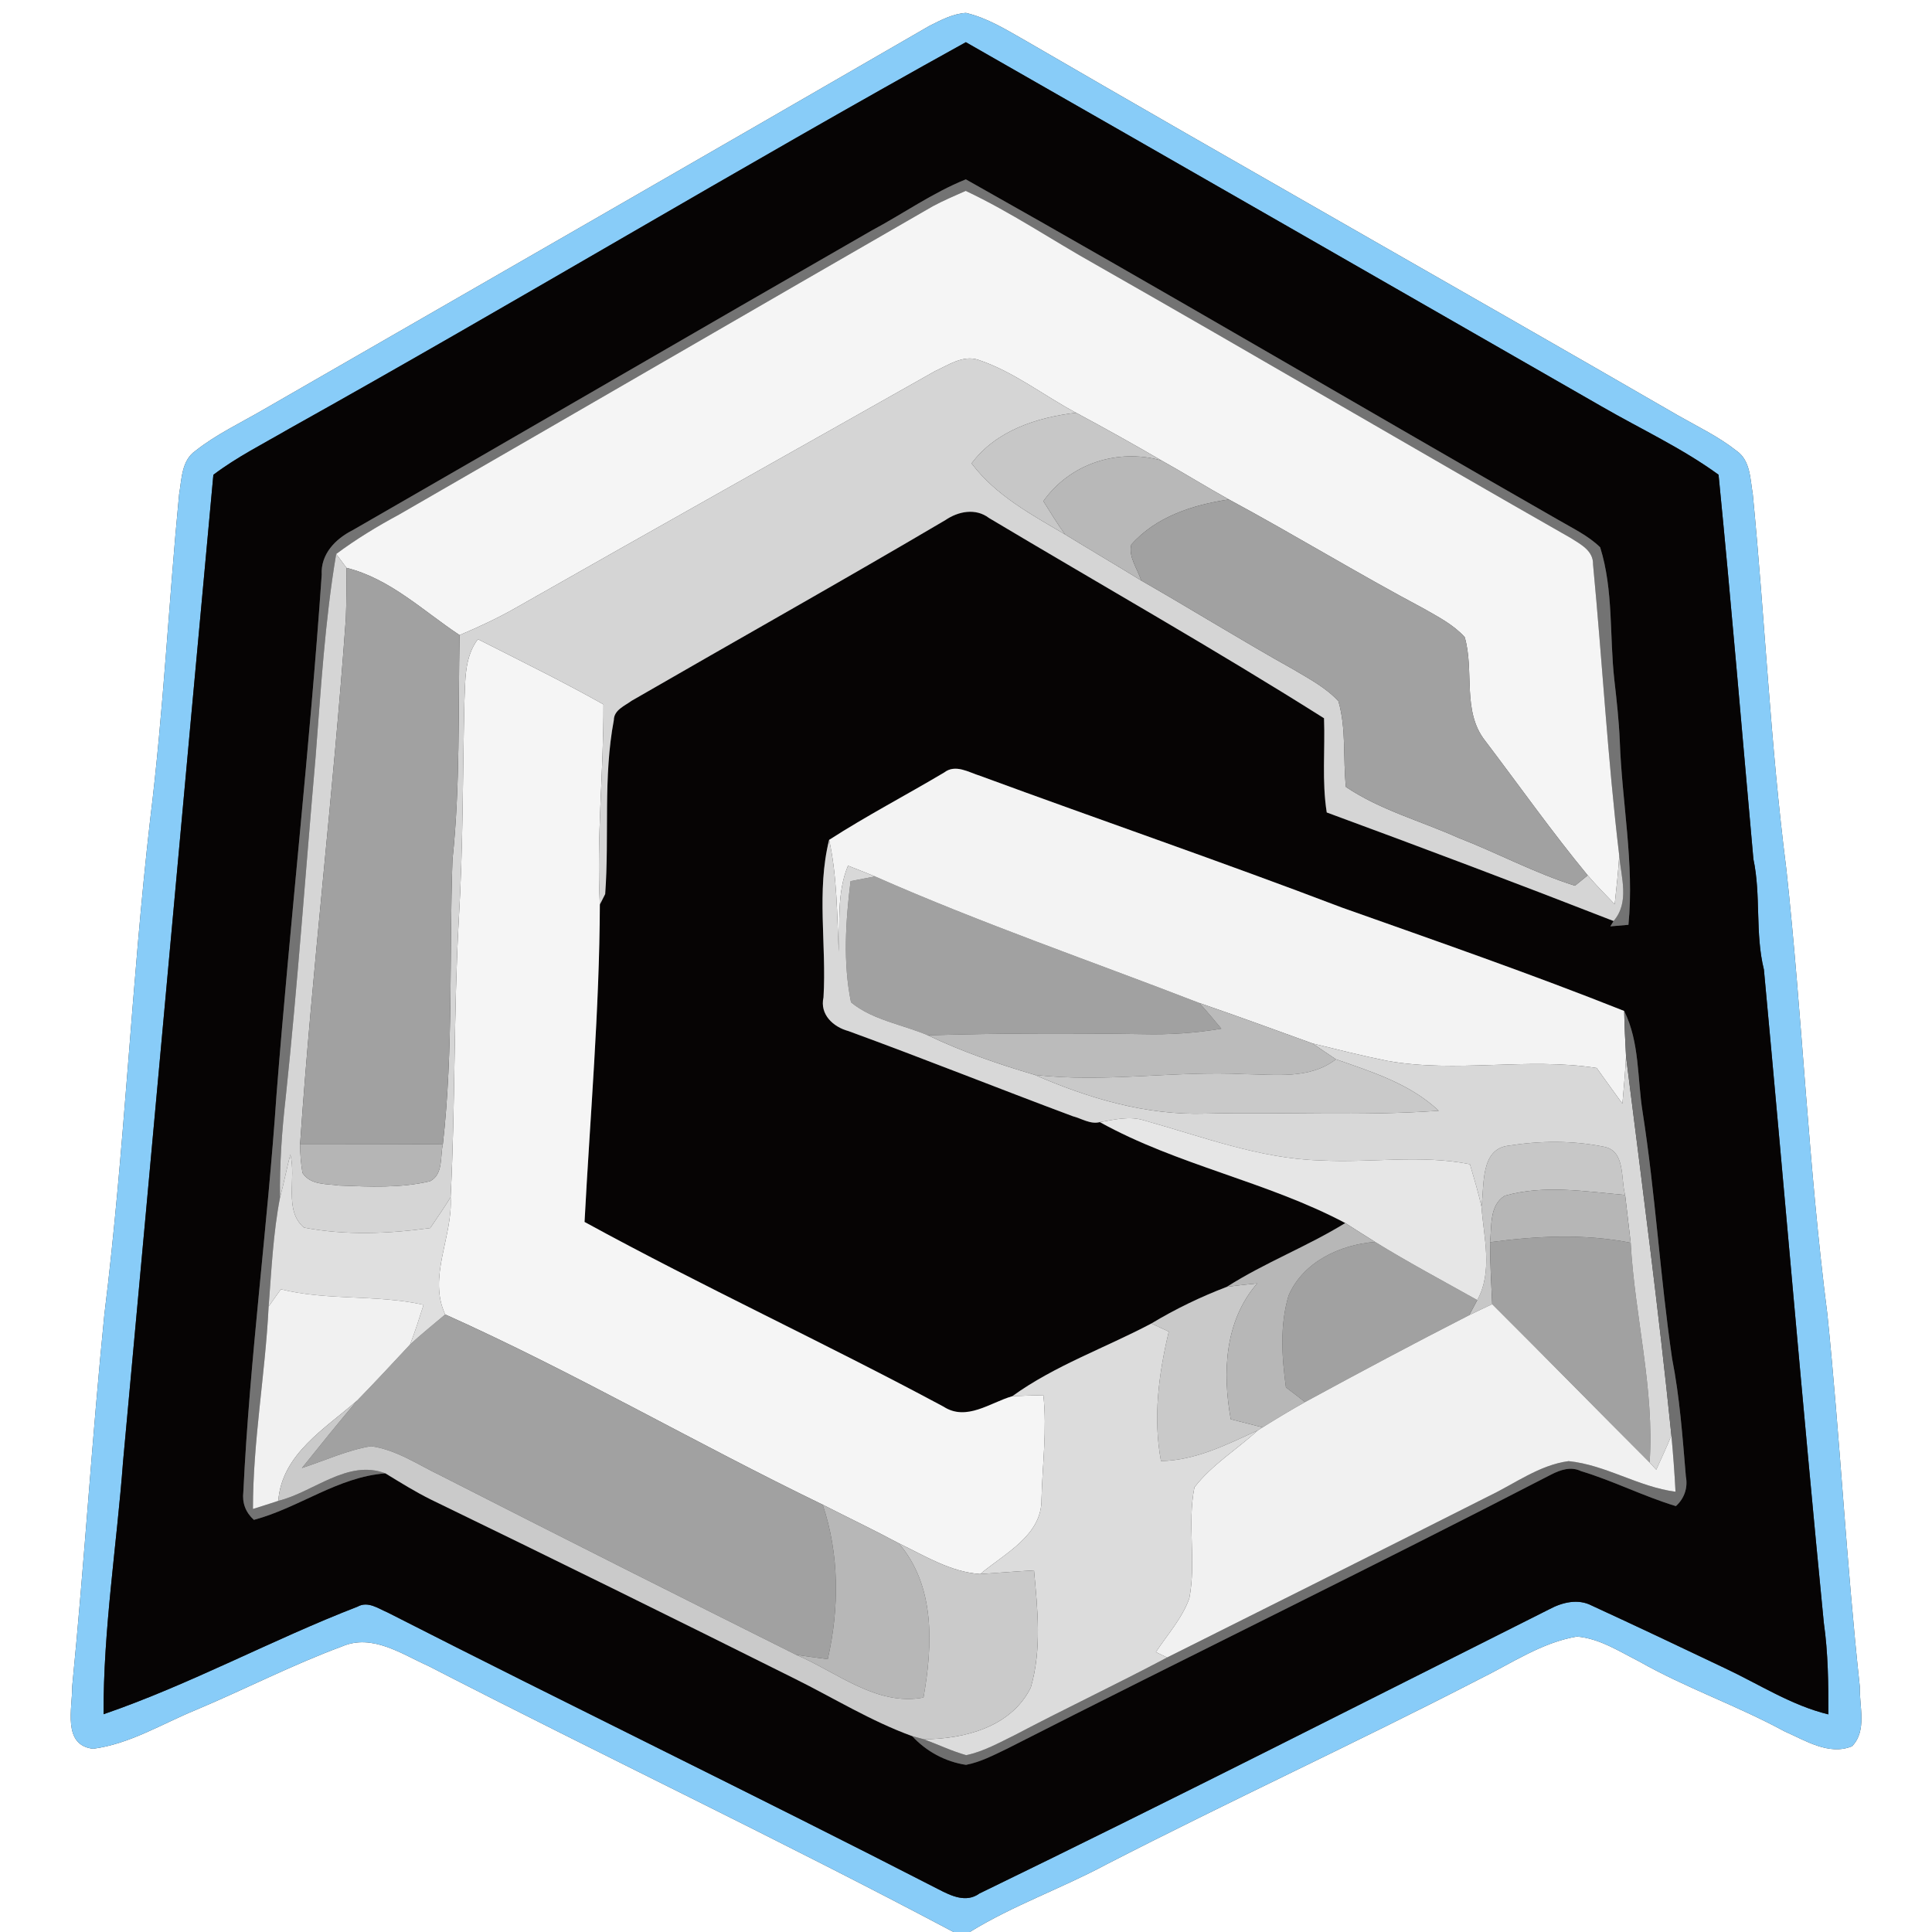 <?xml version="1.0" encoding="UTF-8" ?>
<!DOCTYPE svg PUBLIC "-//W3C//DTD SVG 1.1//EN" "http://www.w3.org/Graphics/SVG/1.1/DTD/svg11.dtd">
<svg width="250pt" height="250pt" viewBox="0 0 250 250" version="1.1" xmlns="http://www.w3.org/2000/svg">
<rect x="0" y="0" width="250" height="250" fill="#333333" stroke="none"/>
<g id="#ffffffff">
<path fill="#ffffff" opacity="1.00" d=" M 0.00 0.00 L 250.00 0.00 L 250.00 250.00 L 125.49 250.00 C 131.10 246.55 137.34 244.37 143.13 241.27 C 159.14 233.04 175.48 225.51 191.47 217.26 C 195.57 215.25 199.48 212.54 204.05 211.77 C 206.97 212.01 209.52 213.68 212.09 214.98 C 218.17 218.43 224.81 220.71 230.94 224.05 C 233.63 225.22 236.65 227.19 239.65 225.97 C 241.63 223.94 240.58 220.80 240.66 218.27 C 238.92 202.23 238.10 186.10 236.46 170.05 C 234.00 150.92 233.23 131.62 231.15 112.45 C 229.09 96.34 228.38 80.11 226.81 63.95 C 226.47 62.00 226.52 59.58 224.70 58.33 C 222.38 56.49 219.69 55.22 217.14 53.76 C 189.04 37.52 160.77 21.56 132.70 5.26 C 130.24 3.87 127.78 2.32 124.99 1.67 C 123.31 1.78 121.78 2.59 120.30 3.33 C 91.57 19.95 62.80 36.48 34.03 53.04 C 31.09 54.75 27.98 56.21 25.30 58.33 C 23.48 59.58 23.52 62.00 23.18 63.95 C 21.82 77.98 21.16 92.07 19.43 106.06 C 16.99 127.35 16.14 148.79 13.51 170.06 C 11.90 186.10 10.92 202.21 9.34 218.26 C 9.38 221.02 8.03 225.84 12.05 226.29 C 16.79 225.67 20.95 223.07 25.31 221.28 C 31.66 218.61 37.79 215.44 44.25 213.05 C 48.18 211.35 52.01 214.05 55.48 215.60 C 78.04 227.21 100.97 238.11 123.38 250.00 L 0.00 250.00 L 0.00 0.00 Z" />
</g>
<g id="#88ccf8ff">
<path fill="#88ccf8" opacity="1.00" d=" M 120.30 3.33 C 121.78 2.59 123.31 1.78 124.99 1.67 C 127.78 2.32 130.24 3.87 132.70 5.26 C 160.77 21.56 189.04 37.52 217.14 53.76 C 219.69 55.22 222.38 56.49 224.70 58.33 C 226.52 59.58 226.47 62.00 226.81 63.95 C 228.38 80.11 229.09 96.34 231.15 112.45 C 233.23 131.62 234.00 150.92 236.46 170.05 C 238.10 186.10 238.92 202.23 240.66 218.27 C 240.58 220.80 241.63 223.94 239.65 225.97 C 236.65 227.19 233.63 225.22 230.94 224.05 C 224.81 220.71 218.17 218.43 212.09 214.98 C 209.52 213.68 206.97 212.01 204.05 211.77 C 199.48 212.54 195.57 215.25 191.47 217.26 C 175.48 225.51 159.14 233.04 143.13 241.27 C 137.34 244.37 131.10 246.55 125.49 250.00 L 123.38 250.00 C 100.97 238.11 78.04 227.21 55.48 215.60 C 52.01 214.05 48.18 211.35 44.25 213.05 C 37.79 215.44 31.66 218.61 25.31 221.28 C 20.95 223.07 16.79 225.67 12.05 226.29 C 8.03 225.84 9.38 221.02 9.34 218.26 C 10.92 202.21 11.90 186.10 13.51 170.06 C 16.14 148.79 16.99 127.35 19.43 106.06 C 21.16 92.07 21.82 77.98 23.18 63.95 C 23.52 62.00 23.48 59.58 25.30 58.33 C 27.98 56.21 31.09 54.75 34.03 53.04 C 62.80 36.48 91.57 19.95 120.30 3.33 M 37.40 55.49 C 34.10 57.41 30.66 59.13 27.61 61.44 C 23.68 103.98 19.85 146.54 15.93 189.05 C 15.11 199.97 13.36 210.85 13.40 221.82 C 24.65 217.95 35.17 212.19 46.27 207.90 C 47.61 207.14 48.96 208.15 50.17 208.66 C 73.86 220.74 97.80 232.33 121.45 244.48 C 123.07 245.32 125.03 246.26 126.73 245.02 C 151.45 233.02 175.95 220.55 200.51 208.22 C 202.16 207.34 204.19 206.84 205.95 207.75 C 211.73 210.41 217.49 213.14 223.24 215.88 C 227.65 217.95 231.81 220.68 236.59 221.84 C 236.60 217.88 236.56 213.91 236.00 209.98 C 233.24 181.82 230.87 153.65 228.25 125.47 C 227.09 120.78 227.89 115.88 226.89 111.17 C 225.40 94.59 224.02 77.99 222.38 61.43 C 217.66 57.99 212.33 55.53 207.29 52.62 C 179.86 36.89 152.44 21.14 124.98 5.46 C 95.57 21.74 66.75 39.10 37.40 55.49 Z" />
</g>
<g id="#060404ff">
<path fill="#060404" opacity="1.00" d=" M 37.40 55.49 C 66.75 39.10 95.57 21.74 124.98 5.46 C 152.44 21.14 179.86 36.89 207.29 52.62 C 212.33 55.53 217.66 57.99 222.38 61.43 C 224.02 77.99 225.40 94.59 226.89 111.17 C 227.89 115.88 227.09 120.78 228.25 125.47 C 230.87 153.65 233.24 181.82 236.00 209.98 C 236.56 213.91 236.60 217.88 236.59 221.84 C 231.81 220.68 227.65 217.95 223.24 215.88 C 217.49 213.14 211.73 210.41 205.95 207.75 C 204.19 206.84 202.16 207.34 200.51 208.22 C 175.95 220.55 151.45 233.02 126.73 245.02 C 125.03 246.26 123.07 245.32 121.45 244.48 C 97.80 232.33 73.86 220.74 50.17 208.66 C 48.96 208.15 47.61 207.14 46.27 207.90 C 35.17 212.19 24.65 217.95 13.40 221.82 C 13.36 210.85 15.11 199.97 15.93 189.05 C 19.85 146.54 23.68 103.98 27.61 61.44 C 30.66 59.13 34.10 57.41 37.40 55.49 M 112.76 29.85 C 90.35 42.72 68.03 55.73 45.63 68.61 C 43.41 69.73 41.48 71.70 41.63 74.37 C 40.08 96.84 37.54 119.21 35.78 141.65 C 34.62 158.81 32.31 175.86 31.49 193.04 C 31.32 194.47 31.77 195.68 32.85 196.67 C 38.70 195.11 43.72 191.11 49.87 190.65 C 51.82 191.84 53.75 193.05 55.80 194.06 C 71.54 201.69 87.23 209.43 102.88 217.24 C 107.91 219.74 112.74 222.73 118.03 224.65 C 119.86 226.63 122.33 227.97 125.00 228.37 C 126.89 228.01 128.60 227.10 130.32 226.28 C 153.73 214.36 177.38 202.88 200.71 190.81 C 201.92 190.19 203.27 189.73 204.58 190.36 C 208.77 191.62 212.68 193.63 216.86 194.89 C 217.96 193.90 218.43 192.50 218.15 191.05 C 217.72 185.95 217.36 180.83 216.37 175.80 C 214.82 165.22 214.21 154.51 212.56 143.94 C 211.85 139.56 212.19 134.89 210.17 130.82 C 198.11 126.02 185.83 121.76 173.59 117.42 C 158.09 111.51 142.40 106.13 126.84 100.40 C 125.37 99.95 123.64 98.83 122.18 99.96 C 117.24 102.90 112.13 105.56 107.29 108.68 C 105.63 115.29 106.97 122.29 106.56 129.06 C 106.06 131.28 107.82 132.89 109.79 133.42 C 119.51 136.97 129.12 140.82 138.82 144.44 C 139.96 144.73 141.10 145.52 142.32 145.20 C 152.35 150.77 163.95 152.89 174.08 158.26 C 169.13 161.31 163.65 163.39 158.75 166.52 C 155.37 167.81 152.09 169.39 148.99 171.26 C 143.02 174.42 136.48 176.70 130.99 180.67 C 128.11 181.50 125.07 183.95 122.09 182.02 C 106.75 173.78 90.92 166.48 75.64 158.12 C 76.36 144.43 77.57 130.77 77.62 117.05 C 77.79 116.71 78.14 116.03 78.31 115.69 C 78.86 108.20 78.03 100.60 79.43 93.18 C 79.44 91.87 80.84 91.34 81.73 90.68 C 95.25 82.87 108.88 75.23 122.33 67.30 C 124.00 66.16 126.25 65.71 127.98 67.03 C 142.43 75.66 157.11 83.96 171.33 92.94 C 171.48 97.00 171.04 101.10 171.68 105.13 C 184.09 109.70 196.47 114.37 208.80 119.18 L 208.38 119.87 C 208.97 119.82 210.13 119.72 210.72 119.67 C 211.49 111.73 209.88 103.84 209.60 95.91 C 209.49 93.28 209.20 90.65 208.90 88.03 C 208.25 82.30 208.80 76.38 207.06 70.82 C 205.51 69.31 203.52 68.37 201.67 67.29 C 176.08 52.65 150.67 37.66 124.98 23.21 C 120.66 24.95 116.85 27.67 112.76 29.85 Z" />
</g>
<g id="#737373ff">
<path fill="#737373" opacity="1.00" d=" M 112.76 29.85 C 116.85 27.67 120.66 24.95 124.98 23.21 C 150.67 37.66 176.08 52.65 201.67 67.29 C 203.52 68.37 205.51 69.31 207.06 70.82 C 208.80 76.38 208.25 82.30 208.90 88.03 C 209.20 90.65 209.49 93.28 209.60 95.91 C 209.88 103.84 211.49 111.73 210.72 119.67 C 210.13 119.72 208.97 119.82 208.38 119.87 L 208.80 119.18 C 210.89 116.76 209.78 113.56 209.53 110.72 C 208.03 98.19 207.34 85.59 206.14 73.04 C 206.19 71.28 204.58 70.46 203.31 69.65 C 182.74 57.93 162.32 45.92 141.74 34.21 C 136.13 31.07 130.79 27.44 124.96 24.70 C 123.53 25.33 122.08 25.95 120.70 26.69 C 97.66 39.95 74.67 53.32 51.63 66.59 C 48.81 68.11 46.07 69.77 43.50 71.69 C 42.03 80.41 41.52 89.25 40.83 98.05 C 39.54 112.70 38.52 127.37 36.97 142.00 C 36.48 146.31 36.17 150.64 36.23 154.98 C 35.34 159.62 35.13 164.35 34.76 169.06 C 34.33 177.81 32.73 186.49 32.73 195.26 C 33.83 194.92 34.92 194.57 36.01 194.21 C 40.60 193.08 44.97 188.80 49.87 190.65 C 43.72 191.11 38.70 195.11 32.85 196.67 C 31.77 195.68 31.32 194.47 31.49 193.04 C 32.31 175.86 34.62 158.81 35.78 141.65 C 37.54 119.21 40.08 96.84 41.63 74.37 C 41.48 71.70 43.41 69.73 45.63 68.61 C 68.03 55.73 90.35 42.72 112.76 29.85 Z" />
</g>
<g id="#f5f5f5ff">
<path fill="#f5f5f5" opacity="1.00" d=" M 120.70 26.69 C 122.08 25.95 123.53 25.33 124.96 24.70 C 130.79 27.44 136.13 31.07 141.74 34.21 C 162.32 45.92 182.74 57.93 203.31 69.65 C 204.58 70.46 206.19 71.28 206.14 73.04 C 207.34 85.59 208.03 98.19 209.53 110.72 C 209.40 112.82 209.17 114.91 208.94 117.01 C 207.76 115.78 206.56 114.57 205.45 113.27 C 200.80 107.63 196.58 101.65 192.16 95.83 C 189.16 92.01 190.81 86.82 189.53 82.44 C 188.07 80.82 186.09 79.82 184.23 78.75 C 175.72 74.23 167.50 69.20 159.02 64.63 C 156.08 63.00 153.23 61.22 150.30 59.59 C 146.65 57.46 142.96 55.41 139.24 53.41 C 135.00 51.15 131.16 48.08 126.56 46.55 C 124.59 45.92 122.72 47.24 121.00 48.02 C 102.90 58.25 84.75 68.41 66.68 78.69 C 64.35 80.02 61.93 81.14 59.47 82.18 C 54.76 79.06 50.48 74.88 44.84 73.48 C 44.51 73.03 43.84 72.14 43.50 71.69 C 46.07 69.77 48.81 68.11 51.63 66.59 C 74.67 53.32 97.66 39.95 120.70 26.69 Z" />
<path fill="#f5f5f5" opacity="1.00" d=" M 60.09 90.95 C 60.22 88.14 60.05 85.08 61.84 82.71 C 67.28 85.48 72.77 88.16 78.09 91.15 C 78.12 99.78 77.17 108.40 77.62 117.05 C 77.57 130.77 76.36 144.43 75.64 158.12 C 90.92 166.48 106.75 173.78 122.09 182.02 C 125.07 183.95 128.11 181.50 130.99 180.67 C 132.32 180.60 133.66 180.57 135.01 180.53 C 135.50 185.02 134.88 189.53 134.77 194.03 C 134.81 198.71 129.96 201.04 126.84 203.68 C 123.00 203.42 119.66 201.32 116.28 199.69 C 113.04 197.95 109.72 196.37 106.45 194.70 C 90.03 186.76 74.25 177.55 57.61 170.09 C 55.33 165.22 58.63 159.99 58.31 154.91 C 58.93 142.94 58.70 130.93 59.37 118.96 C 59.93 109.63 59.87 100.29 60.09 90.95 Z" />
</g>
<g id="#d5d5d5ff">
<path fill="#d5d5d5" opacity="1.00" d=" M 121.00 48.02 C 122.72 47.24 124.59 45.92 126.56 46.55 C 131.16 48.08 135.00 51.15 139.24 53.41 C 134.15 54.02 128.92 55.70 125.72 59.96 C 128.83 64.10 133.44 66.57 137.81 69.15 C 141.08 71.16 144.40 73.10 147.67 75.12 C 154.27 78.90 160.73 82.92 167.38 86.63 C 169.41 87.84 171.56 88.97 173.19 90.73 C 174.23 94.31 173.77 98.14 174.16 101.83 C 178.59 104.81 183.81 106.22 188.64 108.38 C 193.73 110.35 198.57 112.97 203.80 114.61 C 204.21 114.27 205.03 113.61 205.45 113.27 C 206.56 114.57 207.76 115.78 208.94 117.01 C 209.17 114.91 209.40 112.82 209.53 110.72 C 209.78 113.56 210.89 116.76 208.80 119.18 C 196.47 114.37 184.09 109.70 171.68 105.13 C 171.04 101.10 171.48 97.00 171.33 92.94 C 157.11 83.96 142.43 75.66 127.98 67.03 C 126.25 65.71 124.00 66.16 122.33 67.30 C 108.88 75.23 95.25 82.87 81.73 90.68 C 80.84 91.34 79.44 91.87 79.43 93.18 C 78.03 100.60 78.86 108.20 78.31 115.69 C 78.14 116.03 77.79 116.71 77.62 117.05 C 77.17 108.40 78.12 99.78 78.09 91.15 C 72.77 88.16 67.28 85.48 61.84 82.71 C 60.05 85.08 60.22 88.14 60.09 90.95 C 59.87 100.29 59.93 109.63 59.37 118.96 C 58.70 130.93 58.93 142.94 58.31 154.91 C 57.48 156.28 56.56 157.58 55.67 158.91 C 50.27 159.65 44.71 159.88 39.34 158.85 C 36.69 156.64 38.37 152.44 37.57 149.39 C 37.09 151.24 36.73 153.13 36.23 154.98 C 36.17 150.64 36.48 146.31 36.97 142.00 C 38.52 127.37 39.54 112.70 40.83 98.05 C 41.52 89.25 42.03 80.41 43.50 71.69 C 43.84 72.14 44.51 73.03 44.84 73.48 C 44.83 75.67 44.84 77.87 44.75 80.06 C 43.13 102.77 40.38 125.38 38.83 148.09 C 38.84 149.32 38.94 150.55 39.14 151.77 C 40.18 153.39 42.29 153.17 43.94 153.41 C 47.84 153.56 51.83 153.76 55.65 152.85 C 57.39 151.95 56.94 149.64 57.31 148.04 C 58.68 135.82 58.11 123.53 58.55 111.27 C 59.57 101.61 59.27 91.89 59.47 82.18 C 61.93 81.14 64.35 80.02 66.68 78.69 C 84.75 68.41 102.90 58.25 121.00 48.02 Z" />
</g>
<g id="#c7c7c7ff">
<path fill="#c7c7c7" opacity="1.00" d=" M 125.72 59.96 C 128.92 55.70 134.15 54.02 139.24 53.41 C 142.96 55.41 146.65 57.46 150.30 59.59 C 144.61 57.99 138.44 60.00 135.01 64.85 C 135.92 66.30 136.81 67.76 137.81 69.15 C 133.44 66.57 128.83 64.10 125.72 59.96 Z" />
<path fill="#c7c7c7" opacity="1.00" d=" M 191.70 156.13 C 192.10 153.43 191.50 148.68 195.20 148.25 C 199.28 147.60 203.51 147.56 207.56 148.39 C 210.36 148.93 209.70 152.53 210.29 154.63 C 205.14 154.18 199.78 153.28 194.72 154.73 C 192.69 155.96 193.05 158.70 192.81 160.74 C 192.82 163.41 192.96 166.09 193.09 168.76 C 192.09 169.23 191.10 169.70 190.12 170.18 C 190.38 169.69 190.90 168.71 191.16 168.23 C 193.20 164.48 191.99 160.13 191.70 156.13 Z" />
</g>
<g id="#b8b8b8ff">
<path fill="#b8b8b8" opacity="1.00" d=" M 135.01 64.85 C 138.44 60.00 144.61 57.99 150.30 59.59 C 153.23 61.22 156.08 63.00 159.02 64.63 C 154.39 65.32 149.58 66.85 146.39 70.47 C 145.99 72.09 147.21 73.61 147.67 75.12 C 144.40 73.10 141.08 71.16 137.81 69.15 C 136.81 67.76 135.92 66.30 135.01 64.85 Z" />
</g>
<g id="#a1a1a1ff">
<path fill="#a1a1a1" opacity="1.00" d=" M 146.39 70.47 C 149.58 66.85 154.39 65.32 159.02 64.63 C 167.50 69.20 175.72 74.23 184.23 78.75 C 186.09 79.82 188.07 80.82 189.53 82.44 C 190.81 86.82 189.16 92.01 192.16 95.83 C 196.58 101.65 200.80 107.63 205.45 113.27 C 205.03 113.61 204.21 114.27 203.80 114.61 C 198.57 112.97 193.73 110.35 188.64 108.38 C 183.81 106.22 178.59 104.81 174.16 101.83 C 173.77 98.14 174.23 94.31 173.19 90.73 C 171.56 88.97 169.41 87.84 167.38 86.63 C 160.73 82.92 154.27 78.90 147.67 75.12 C 147.21 73.61 145.99 72.09 146.39 70.47 Z" />
<path fill="#a1a1a1" opacity="1.00" d=" M 44.84 73.48 C 50.48 74.88 54.76 79.06 59.47 82.18 C 59.27 91.89 59.57 101.61 58.55 111.27 C 58.11 123.53 58.68 135.82 57.31 148.04 C 51.15 148.09 44.99 148.08 38.83 148.09 C 40.38 125.38 43.13 102.77 44.75 80.06 C 44.84 77.87 44.83 75.67 44.84 73.48 Z" />
<path fill="#a1a1a1" opacity="1.00" d=" M 110.06 114.02 C 110.86 113.87 112.44 113.57 113.23 113.41 C 126.96 119.47 141.18 124.36 155.18 129.78 C 156.17 130.85 157.10 131.99 158.04 133.11 C 154.72 133.68 151.35 133.90 147.99 133.82 C 138.68 133.68 129.37 133.69 120.07 133.97 C 116.77 132.56 112.93 132.01 110.12 129.70 C 109.07 124.55 109.43 119.21 110.06 114.02 Z" />
<path fill="#a1a1a1" opacity="1.00" d=" M 192.81 160.74 C 198.85 159.93 205.00 159.62 211.01 160.81 C 211.53 170.32 214.10 179.70 213.46 189.25 C 206.65 182.44 199.91 175.56 193.09 168.76 C 192.96 166.09 192.82 163.41 192.81 160.74 Z" />
<path fill="#a1a1a1" opacity="1.00" d=" M 166.74 167.65 C 168.62 163.28 173.39 161.06 177.93 160.70 C 182.25 163.36 186.73 165.75 191.16 168.23 C 190.90 168.71 190.38 169.69 190.12 170.18 C 182.98 173.83 175.91 177.60 168.87 181.43 C 168.05 180.78 167.23 180.15 166.40 179.53 C 165.87 175.60 165.59 171.50 166.74 167.65 Z" />
<path fill="#a1a1a1" opacity="1.00" d=" M 53.06 173.98 C 54.53 172.63 56.08 171.38 57.61 170.09 C 74.25 177.55 90.03 186.76 106.45 194.70 C 108.62 201.08 108.61 208.16 107.11 214.69 C 105.74 214.51 104.36 214.34 103.00 214.12 C 87.65 206.45 72.31 198.74 57.03 190.94 C 54.10 189.54 51.29 187.59 48.01 187.14 C 44.91 187.65 42.04 189.00 39.07 189.96 C 41.43 187.02 43.80 184.08 46.23 181.21 C 48.55 178.83 50.80 176.40 53.06 173.98 Z" />
</g>
<g id="#f3f3f3ff">
<path fill="#f3f3f3" opacity="1.00" d=" M 107.29 108.68 C 112.13 105.56 117.24 102.90 122.18 99.96 C 123.64 98.83 125.37 99.95 126.84 100.40 C 142.40 106.13 158.09 111.51 173.59 117.42 C 185.83 121.76 198.11 126.02 210.17 130.82 C 210.21 132.79 210.30 134.77 210.41 136.74 C 210.30 138.77 210.12 140.80 209.94 142.82 C 208.83 141.28 207.71 139.75 206.61 138.20 C 197.61 136.78 188.43 138.89 179.45 137.26 C 176.22 136.61 173.03 135.80 169.84 135.02 C 164.96 133.25 160.09 131.47 155.18 129.78 C 141.18 124.36 126.96 119.47 113.23 113.41 C 112.07 112.93 110.89 112.48 109.73 112.02 C 108.27 115.54 108.70 119.41 108.53 123.13 C 108.30 118.30 108.33 113.42 107.29 108.68 Z" />
</g>
<g id="#d8d8d8ff">
<path fill="#d8d8d8" opacity="1.00" d=" M 107.29 108.68 C 108.33 113.42 108.30 118.30 108.53 123.13 C 108.70 119.41 108.27 115.54 109.73 112.02 C 110.89 112.48 112.07 112.93 113.23 113.41 C 112.44 113.57 110.86 113.87 110.06 114.02 C 109.43 119.21 109.07 124.55 110.12 129.70 C 112.93 132.01 116.77 132.56 120.07 133.97 C 124.50 136.09 129.16 137.69 133.87 139.08 C 140.85 142.12 148.31 144.34 155.99 144.10 C 166.05 143.85 176.13 144.45 186.17 143.73 C 182.47 140.24 177.55 138.71 172.87 137.07 C 171.85 136.39 170.84 135.71 169.84 135.02 C 173.03 135.80 176.22 136.61 179.45 137.26 C 188.43 138.89 197.61 136.78 206.61 138.20 C 207.71 139.75 208.83 141.28 209.94 142.82 C 210.12 140.80 210.30 138.77 210.41 136.74 C 212.46 153.06 214.62 169.38 216.28 185.75 C 215.67 187.25 214.98 188.70 214.32 190.18 C 214.11 189.95 213.68 189.48 213.46 189.25 C 214.10 179.70 211.53 170.32 211.01 160.81 C 210.77 158.75 210.54 156.68 210.29 154.63 C 209.70 152.53 210.36 148.93 207.56 148.39 C 203.51 147.56 199.28 147.60 195.20 148.25 C 191.50 148.68 192.10 153.43 191.70 156.13 C 191.29 154.28 190.74 152.47 190.21 150.65 C 183.86 149.38 177.37 150.50 170.96 150.16 C 163.06 149.96 155.60 147.08 148.08 144.99 C 146.18 144.37 144.21 144.88 142.32 145.20 C 141.10 145.52 139.96 144.73 138.82 144.44 C 129.12 140.82 119.51 136.97 109.79 133.42 C 107.82 132.89 106.06 131.28 106.56 129.06 C 106.97 122.29 105.63 115.29 107.29 108.68 Z" />
</g>
<g id="#bbbbbbff">
<path fill="#bbbbbb" opacity="1.00" d=" M 155.18 129.78 C 160.09 131.47 164.96 133.25 169.84 135.02 C 170.84 135.71 171.85 136.39 172.87 137.07 C 169.45 139.71 165.01 139.03 161.00 138.99 C 151.95 138.53 142.91 140.15 133.87 139.08 C 129.16 137.69 124.50 136.09 120.07 133.97 C 129.37 133.69 138.68 133.68 147.99 133.82 C 151.35 133.90 154.72 133.68 158.04 133.11 C 157.10 131.99 156.17 130.85 155.18 129.78 Z" />
</g>
<g id="#6f6f6fff">
<path fill="#6f6f6f" opacity="1.00" d=" M 210.17 130.82 C 212.19 134.89 211.85 139.56 212.56 143.94 C 214.21 154.51 214.82 165.22 216.37 175.80 C 217.36 180.83 217.72 185.95 218.15 191.05 C 218.43 192.50 217.96 193.90 216.86 194.89 C 212.68 193.63 208.77 191.62 204.58 190.36 C 203.27 189.73 201.92 190.19 200.71 190.81 C 177.38 202.88 153.73 214.36 130.32 226.28 C 128.60 227.10 126.89 228.01 125.00 228.37 C 122.33 227.97 119.86 226.63 118.03 224.65 C 118.41 224.75 119.17 224.96 119.54 225.06 C 121.38 225.73 123.14 226.59 125.03 227.12 C 127.30 226.64 129.34 225.48 131.41 224.47 C 137.90 221.05 144.54 217.92 151.02 214.48 C 164.90 207.53 178.79 200.60 192.64 193.60 C 196.02 191.99 199.19 189.57 202.98 189.07 C 207.80 189.56 212.00 192.40 216.81 193.03 C 216.69 190.60 216.50 188.18 216.28 185.75 C 214.62 169.38 212.46 153.06 210.41 136.74 C 210.30 134.77 210.21 132.79 210.17 130.82 Z" />
</g>
<g id="#c9c9c9ff">
<path fill="#c9c9c9" opacity="1.00" d=" M 172.87 137.07 C 177.55 138.71 182.47 140.24 186.17 143.73 C 176.13 144.45 166.05 143.85 155.99 144.10 C 148.31 144.34 140.85 142.12 133.87 139.08 C 142.91 140.15 151.95 138.53 161.00 138.99 C 165.01 139.03 169.45 139.71 172.87 137.07 Z" />
<path fill="#c9c9c9" opacity="1.00" d=" M 158.75 166.52 C 160.05 166.34 161.36 166.21 162.68 166.07 C 158.46 170.94 158.17 177.58 159.26 183.65 C 160.63 184.00 162.00 184.35 163.38 184.70 L 162.76 185.09 C 158.77 186.92 154.71 188.98 150.23 189.06 C 149.19 183.46 149.93 177.80 151.24 172.31 C 150.68 172.05 149.55 171.53 148.99 171.26 C 152.09 169.39 155.37 167.81 158.75 166.52 Z" />
</g>
<g id="#e6e6e6ff">
<path fill="#e6e6e6" opacity="1.00" d=" M 142.32 145.20 C 144.21 144.88 146.18 144.37 148.08 144.99 C 155.60 147.08 163.06 149.96 170.96 150.16 C 177.37 150.50 183.86 149.38 190.21 150.65 C 190.74 152.47 191.29 154.28 191.70 156.13 C 191.99 160.13 193.20 164.48 191.16 168.23 C 186.73 165.75 182.25 163.36 177.93 160.70 C 176.63 159.90 175.36 159.07 174.08 158.26 C 163.95 152.89 152.35 150.77 142.32 145.20 Z" />
</g>
<g id="#b5b5b5ff">
<path fill="#b5b5b5" opacity="1.00" d=" M 38.83 148.09 C 44.99 148.08 51.15 148.09 57.31 148.04 C 56.94 149.64 57.39 151.95 55.65 152.85 C 51.83 153.76 47.84 153.56 43.94 153.41 C 42.29 153.17 40.18 153.39 39.14 151.77 C 38.94 150.55 38.84 149.32 38.83 148.09 Z" />
</g>
<g id="#dfdfdfff">
<path fill="#dfdfdf" opacity="1.00" d=" M 36.23 154.98 C 36.73 153.13 37.09 151.24 37.57 149.39 C 38.37 152.44 36.69 156.64 39.34 158.85 C 44.71 159.88 50.27 159.65 55.67 158.91 C 56.56 157.58 57.48 156.28 58.31 154.91 C 58.63 159.99 55.33 165.22 57.61 170.09 C 56.08 171.38 54.53 172.63 53.06 173.98 C 53.72 172.29 54.26 170.57 54.81 168.84 C 48.74 167.48 42.41 168.34 36.34 166.83 C 35.81 167.57 35.28 168.31 34.76 169.06 C 35.13 164.35 35.34 159.62 36.23 154.98 Z" />
</g>
<g id="#b6b6b6ff">
<path fill="#b6b6b6" opacity="1.00" d=" M 194.72 154.73 C 199.78 153.28 205.14 154.18 210.29 154.63 C 210.54 156.68 210.77 158.75 211.01 160.81 C 205.00 159.62 198.85 159.93 192.81 160.74 C 193.05 158.70 192.69 155.96 194.72 154.73 Z" />
</g>
<g id="#b7b7b7ff">
<path fill="#b7b7b7" opacity="1.00" d=" M 174.08 158.26 C 175.36 159.07 176.63 159.90 177.93 160.70 C 173.39 161.06 168.62 163.28 166.74 167.65 C 165.59 171.50 165.87 175.60 166.40 179.53 C 167.23 180.15 168.05 180.78 168.87 181.43 C 167.01 182.47 165.19 183.57 163.38 184.70 C 162.00 184.35 160.63 184.00 159.26 183.65 C 158.17 177.58 158.46 170.94 162.68 166.07 C 161.36 166.21 160.05 166.34 158.75 166.52 C 163.65 163.39 169.13 161.31 174.08 158.26 Z" />
<path fill="#b7b7b7" opacity="1.00" d=" M 106.45 194.70 C 109.72 196.37 113.04 197.95 116.28 199.69 C 121.06 205.20 120.69 212.93 119.50 219.66 C 113.44 220.82 108.28 216.36 103.00 214.12 C 104.36 214.34 105.74 214.51 107.11 214.69 C 108.61 208.16 108.62 201.08 106.45 194.70 Z" />
</g>
<g id="#f1f1f1ff">
<path fill="#f1f1f1" opacity="1.00" d=" M 36.34 166.83 C 42.41 168.34 48.74 167.48 54.81 168.84 C 54.26 170.57 53.72 172.29 53.06 173.98 C 50.80 176.40 48.55 178.83 46.23 181.21 C 42.12 184.84 36.47 188.13 36.01 194.21 C 34.92 194.57 33.83 194.92 32.73 195.26 C 32.73 186.49 34.33 177.81 34.76 169.06 C 35.28 168.31 35.81 167.57 36.34 166.83 Z" />
<path fill="#f1f1f1" opacity="1.00" d=" M 190.12 170.18 C 191.10 169.70 192.09 169.23 193.09 168.76 C 199.91 175.56 206.65 182.44 213.46 189.25 C 213.68 189.48 214.11 189.95 214.32 190.18 C 214.98 188.70 215.67 187.25 216.28 185.75 C 216.50 188.18 216.69 190.60 216.81 193.03 C 212.00 192.40 207.80 189.56 202.98 189.07 C 199.19 189.57 196.02 191.99 192.64 193.60 C 178.79 200.60 164.90 207.53 151.02 214.48 C 150.66 214.31 149.93 213.96 149.57 213.78 C 151.07 211.50 152.98 209.41 153.90 206.81 C 154.81 202.07 153.61 197.19 154.56 192.46 C 156.81 189.54 160.05 187.56 162.76 185.09 L 163.38 184.70 C 165.19 183.57 167.01 182.47 168.87 181.43 C 175.91 177.60 182.98 173.83 190.12 170.18 Z" />
</g>
<g id="#dcdcdcff">
<path fill="#dcdcdc" opacity="1.00" d=" M 130.99 180.67 C 136.48 176.70 143.02 174.42 148.99 171.26 C 149.55 171.53 150.68 172.05 151.24 172.31 C 149.93 177.80 149.19 183.46 150.23 189.06 C 154.71 188.98 158.77 186.92 162.76 185.09 C 160.05 187.56 156.81 189.54 154.56 192.46 C 153.61 197.19 154.81 202.07 153.90 206.81 C 152.98 209.41 151.07 211.50 149.57 213.78 C 149.93 213.96 150.66 214.31 151.02 214.48 C 144.54 217.92 137.90 221.05 131.41 224.47 C 129.34 225.48 127.30 226.64 125.03 227.12 C 123.14 226.59 121.38 225.73 119.54 225.06 C 124.82 225.03 130.85 223.48 133.38 218.37 C 134.82 213.46 134.26 208.23 133.80 203.21 C 131.48 203.33 129.16 203.53 126.84 203.68 C 129.96 201.04 134.81 198.71 134.77 194.03 C 134.88 189.53 135.50 185.02 135.01 180.53 C 133.66 180.57 132.32 180.60 130.99 180.67 Z" />
</g>
<g id="#cacacaff">
<path fill="#cacaca" opacity="1.00" d=" M 36.01 194.21 C 36.47 188.13 42.12 184.84 46.23 181.21 C 43.80 184.08 41.43 187.02 39.07 189.96 C 42.04 189.00 44.91 187.65 48.01 187.14 C 51.29 187.59 54.10 189.54 57.03 190.94 C 72.31 198.74 87.65 206.45 103.00 214.12 C 108.28 216.36 113.44 220.82 119.50 219.66 C 120.69 212.93 121.06 205.20 116.28 199.69 C 119.66 201.32 123.00 203.42 126.84 203.68 C 129.16 203.53 131.48 203.33 133.80 203.21 C 134.26 208.23 134.82 213.46 133.38 218.37 C 130.85 223.48 124.82 225.03 119.54 225.06 C 119.17 224.96 118.41 224.75 118.03 224.65 C 112.74 222.73 107.91 219.74 102.88 217.24 C 87.23 209.43 71.54 201.69 55.80 194.06 C 53.75 193.05 51.82 191.84 49.87 190.65 C 44.97 188.80 40.60 193.08 36.01 194.21 Z" />
</g>
</svg>
